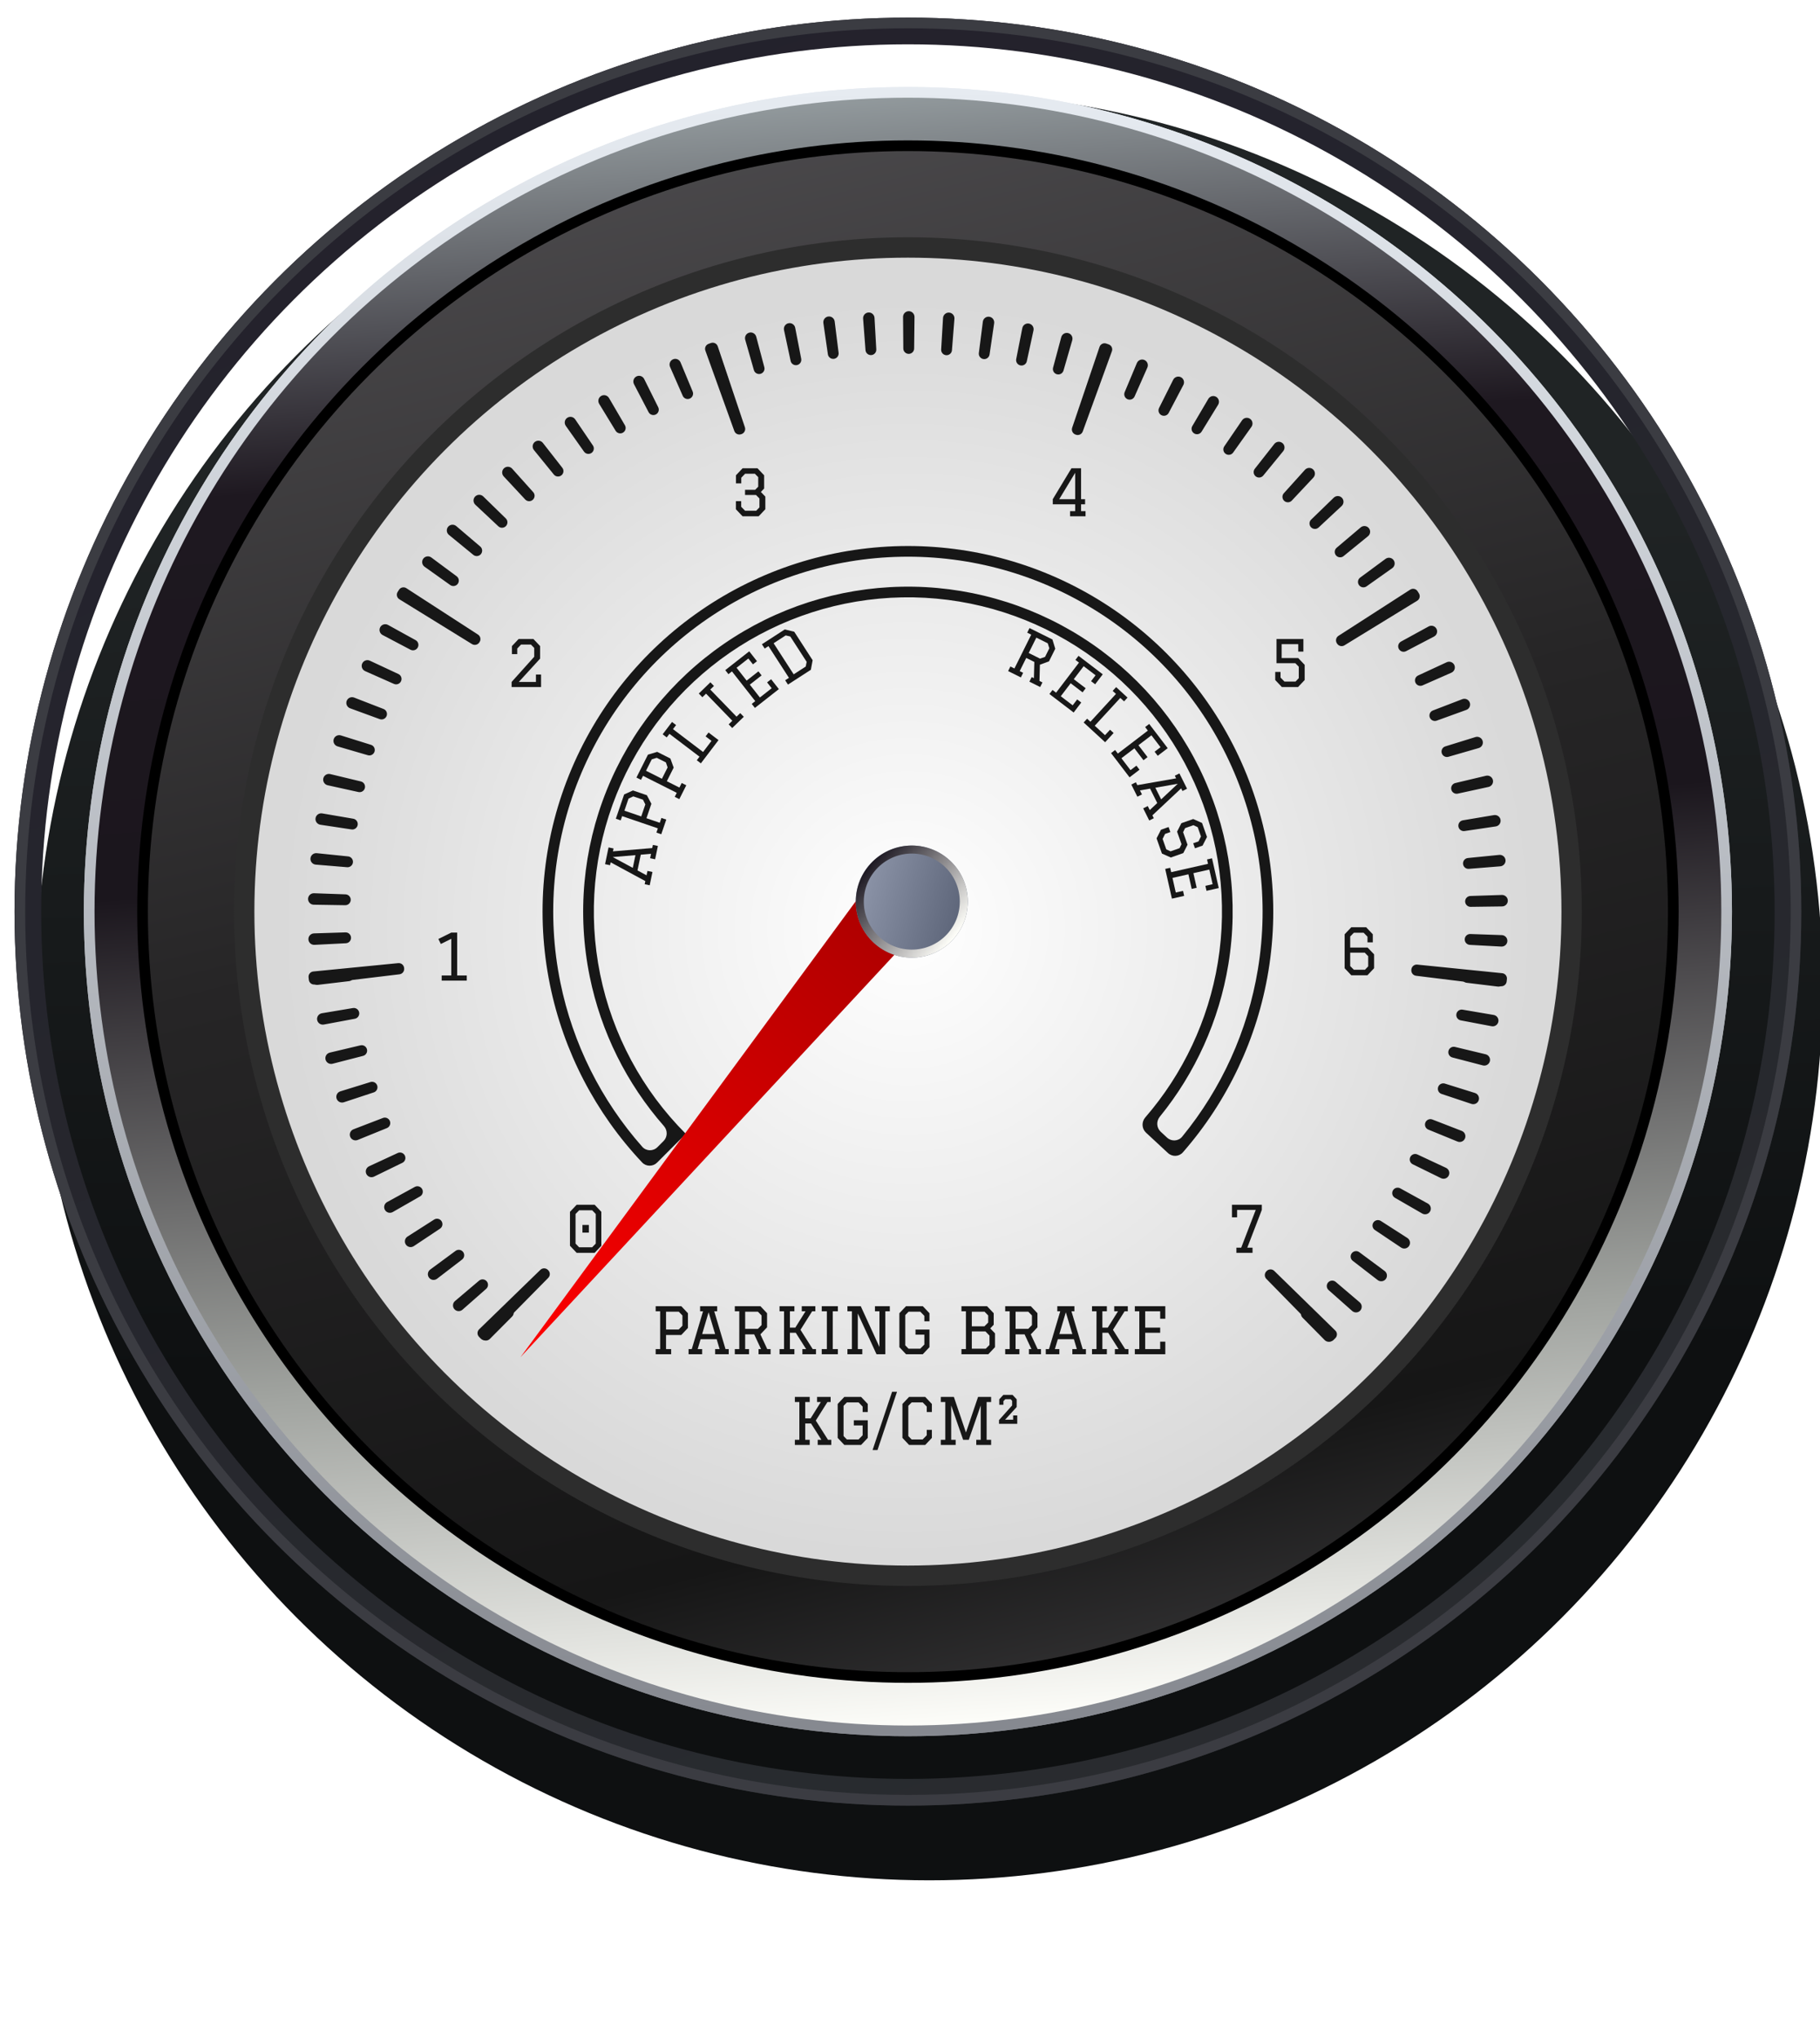 <svg width="209" height="234" viewBox="0 0 209 234" fill="none" xmlns="http://www.w3.org/2000/svg">
<g filter="url(#filter0_i_329_21815)">
<circle cx="104.261" cy="104.617" r="102.593" fill="url(#paint0_linear_329_21815)"/>
</g>
<circle cx="104.261" cy="104.617" r="101.062" stroke="url(#paint1_linear_329_21815)" stroke-width="3.062"/>
<g filter="url(#filter1_f_329_21815)">
<circle cx="104.261" cy="104.617" r="101.981" stroke="#3B3C42" stroke-width="1.225"/>
</g>
<circle cx="104.261" cy="104.617" r="94.018" fill="url(#paint2_linear_329_21815)" stroke="url(#paint3_linear_329_21815)" stroke-width="1.225"/>
<circle cx="104.261" cy="104.617" r="94.018" fill="url(#paint4_linear_329_21815)" stroke="url(#paint5_linear_329_21815)" stroke-width="1.225"/>
<circle cx="104.261" cy="104.617" r="87.893" fill="url(#paint6_linear_329_21815)" stroke="url(#paint7_linear_329_21815)" stroke-width="1.225"/>
<circle cx="104.261" cy="104.617" r="76.474" fill="url(#paint8_radial_329_21815)"/>
<g filter="url(#filter2_f_329_21815)">
<circle cx="104.261" cy="104.617" r="76.218" stroke="#2D2D2D" stroke-width="2.339"/>
</g>
<path d="M75.294 149.898H78.234L78.999 150.706V152.397L78.234 153.205H76.485V154.822H77.073V155.41H75.294V154.822H75.809V150.486H75.294V149.898ZM76.485 150.53V152.573H77.94L78.367 152.14V150.964L77.948 150.53H76.485ZM80.396 149.898H82.358V150.486H82.02L83.314 154.822H83.681V155.41H82.123V154.822H82.638L82.299 153.69H80.455L80.117 154.822H80.631V155.41H79.073V154.822H79.44L80.734 150.486H80.396V149.898ZM81.373 150.596L80.631 153.102H82.123L81.373 150.596ZM84.381 149.898H87.321L88.086 150.706V152.323L87.321 153.132L88.108 154.822H88.49V155.41H87.108V154.822H87.395L86.608 153.132H85.572V154.822H86.013V155.41H84.381V154.822H84.896V150.486H84.381V149.898ZM85.572 150.53V152.5H87.027L87.454 152.066V150.964L87.035 150.53H85.572ZM93.703 155.41H92.144V154.822H92.571L91.38 152.948H90.711V154.822H91.226V155.41H89.52V154.822H90.035V150.486H89.52V149.898H91.226V150.486H90.711V152.36H91.329L92.504 150.486H92.071V149.898H93.629V150.486H93.262L91.924 152.61L93.328 154.822H93.703V155.41ZM94.364 154.822H94.952V150.486H94.364V149.898H96.216V150.486H95.628V154.822H96.216V155.41H94.364V154.822ZM98.506 154.822H99.021V155.41H97.315V154.822H97.83V150.486H97.315V149.898H98.844L100.99 154.58V150.486H100.476V149.898H102.181V150.486H101.667V155.41H100.652L98.506 150.736V154.822ZM106.147 153.169H105.132V152.581H106.735V154.602L105.97 155.41H104.044L103.28 154.602V150.706L104.044 149.898H105.97L106.735 150.706V151.632H106.147V151.008L105.684 150.53H104.338L103.956 150.919V154.389L104.331 154.778H105.676L106.147 154.3V153.169ZM110.408 149.898H113.347L114.112 150.706V152.029L113.715 152.448L114.259 153.014V154.602L113.494 155.41H110.408V154.822H110.922V150.486H110.408V149.898ZM111.598 152.794V154.778H113.2L113.627 154.345V153.271L113.164 152.794H111.598ZM111.598 150.53V152.206H113.053L113.48 151.772V150.964L113.061 150.53H111.598ZM115.432 149.898H118.372L119.136 150.706V152.323L118.372 153.132L119.158 154.822H119.541V155.41H118.159V154.822H118.445L117.659 153.132H116.623V154.822H117.064V155.41H115.432V154.822H115.946V150.486H115.432V149.898ZM116.623 150.53V152.5H118.078L118.504 152.066V150.964L118.085 150.53H116.623ZM121.416 149.898H123.379V150.486H123.041L124.334 154.822H124.702V155.41H123.144V154.822H123.658L123.32 153.69H121.475L121.137 154.822H121.652V155.41H120.093V154.822H120.461L121.754 150.486H121.416V149.898ZM122.394 150.596L121.652 153.102H123.144L122.394 150.596ZM129.584 155.41H128.026V154.822H128.452L127.261 152.948H126.592V154.822H127.107V155.41H125.402V154.822H125.916V150.486H125.402V149.898H127.107V150.486H126.592V152.36H127.21L128.386 150.486H127.952V149.898H129.51V150.486H129.143L127.805 152.61L129.209 154.822H129.584V155.41ZM130.318 149.898H133.817V151.338H133.229V150.486H131.509V152.36H133.229V152.948H131.509V154.822H133.229V153.97H133.817V155.41H130.318V154.822H130.833V150.486H130.318V149.898Z" fill="#171717"/>
<path d="M95.46 165.823H93.902V165.235H94.328L93.138 163.36H92.469V165.235H92.983V165.823H91.278V165.235H91.793V160.898H91.278V160.31H92.983V160.898H92.469V162.772H93.086L94.262 160.898H93.828V160.31H95.387V160.898H95.019L93.681 163.022L95.085 165.235H95.46V165.823ZM99.061 163.581H98.047V162.993H99.649V165.014L98.885 165.823H96.959L96.195 165.014V161.119L96.959 160.31H98.885L99.649 161.119V162.045H99.061V161.42L98.598 160.942H97.253L96.871 161.332V164.801L97.246 165.191H98.591L99.061 164.713V163.581ZM100.201 166.411L102.443 159.722H103.009L100.767 166.411H100.201ZM106.424 164.088H107.012V165.014L106.247 165.823H104.395L103.631 165.014V161.119L104.395 160.31H106.247L107.012 161.119V162.045H106.424V161.42L105.961 160.942H104.689L104.307 161.332V164.801L104.682 165.191H105.953L106.424 164.713V164.088ZM108.038 160.31H109.537L110.926 164.397L112.316 160.31H113.815V160.898H113.3V165.235H113.815V165.823H112.11V165.235H112.624V161.288L111.25 165.235H110.603L109.229 161.288V165.235H109.743V165.823H108.038V165.235H108.552V160.898H108.038V160.31ZM114.721 163.397V162.971L116.228 161.288V160.751L116.051 160.575H115.441L115.228 160.795V161.214H114.751V160.582L115.221 160.075H116.272L116.75 160.582V161.471L115.419 162.927H116.345V162.434H116.816V163.397H114.721Z" fill="#171717"/>
<path d="M69.482 99.172L69.883 97.251L70.459 97.371L70.39 97.702L74.899 97.323L74.975 96.963L75.55 97.084L75.231 98.609L74.656 98.489L74.761 97.985L73.584 98.085L73.207 99.89L74.245 100.453L74.351 99.949L74.926 100.069L74.608 101.595L74.032 101.474L74.107 101.115L70.127 98.962L70.058 99.292L69.482 99.172ZM70.366 98.358L72.667 99.597L72.972 98.137L70.366 98.358Z" fill="#171717"/>
<path d="M70.72 93.955L71.672 91.173L72.684 90.712L74.284 91.259L74.801 92.244L74.235 93.899L75.765 94.422L75.955 93.866L76.512 94.056L75.936 95.739L75.38 95.549L75.546 95.062L71.443 93.659L71.277 94.145L70.72 93.955ZM71.704 93.033L73.637 93.694L74.108 92.317L73.836 91.773L72.723 91.393L72.177 91.649L71.704 93.033Z" fill="#171717"/>
<path d="M73.085 89.231L74.407 86.605L75.473 86.286L76.983 87.046L77.362 88.092L76.575 89.655L78.019 90.382L78.284 89.857L78.809 90.121L78.009 91.71L77.484 91.445L77.715 90.986L73.842 89.036L73.61 89.495L73.085 89.231ZM74.185 88.452L76.01 89.371L76.665 88.071L76.469 87.495L75.419 86.966L74.843 87.145L74.185 88.452Z" fill="#171717"/>
<path d="M76.095 84.269L77.171 82.853L77.639 83.208L77.283 83.676L80.737 86.299L81.706 85.023L81.027 84.507L81.365 84.063L82.512 84.934L80.485 87.603L80.017 87.247L80.328 86.838L76.874 84.215L76.563 84.625L76.095 84.269Z" fill="#171717"/>
<path d="M83.675 83.126L84.097 82.716L81.079 79.603L80.656 80.012L80.247 79.59L81.577 78.301L81.986 78.723L81.564 79.132L84.582 82.246L85.004 81.836L85.414 82.259L84.084 83.548L83.675 83.126Z" fill="#171717"/>
<path d="M83.286 76.905L86.038 74.746L86.927 75.879L86.465 76.242L85.938 75.571L84.585 76.633L85.742 78.107L87.095 77.046L87.458 77.508L86.105 78.57L87.262 80.044L88.615 78.983L88.089 78.312L88.552 77.949L89.441 79.082L86.689 81.242L86.326 80.78L86.73 80.462L84.053 77.05L83.649 77.368L83.286 76.905Z" fill="#171717"/>
<path d="M87.494 73.933L90.123 72.234L91.204 72.498L93.319 75.769L93.115 76.863L90.486 78.563L90.166 78.069L90.599 77.79L88.245 74.148L87.813 74.427L87.494 73.933ZM91.143 77.386L92.525 76.492L92.635 75.957L90.752 73.044L90.226 72.92L88.837 73.818L91.143 77.386Z" fill="#171717"/>
<path d="M118.224 72.077L120.856 73.386L121.181 74.45L120.461 75.898L119.416 76.282L119.368 78.146L119.71 78.316L119.448 78.842L118.211 78.227L118.473 77.701L118.729 77.828L118.778 75.965L117.85 75.503L117.097 77.017L117.492 77.213L117.23 77.74L115.769 77.013L116.031 76.487L116.492 76.716L118.422 72.833L117.962 72.604L118.224 72.077ZM119.008 73.173L118.131 74.937L119.434 75.585L120.009 75.386L120.5 74.399L120.318 73.825L119.008 73.173Z" fill="#171717"/>
<path d="M123.853 75.263L126.635 77.384L125.762 78.529L125.294 78.173L125.811 77.495L124.443 76.452L123.307 77.943L124.675 78.985L124.318 79.453L122.95 78.41L121.814 79.901L123.182 80.943L123.699 80.265L124.166 80.622L123.293 81.767L120.511 79.646L120.867 79.179L121.276 79.491L123.905 76.042L123.496 75.73L123.853 75.263Z" fill="#171717"/>
<path d="M128.171 78.854L129.48 80.057L129.083 80.49L128.65 80.092L125.715 83.285L126.895 84.369L127.472 83.742L127.883 84.12L126.908 85.18L124.441 82.912L124.838 82.479L125.217 82.828L128.152 79.635L127.773 79.287L128.171 78.854Z" fill="#171717"/>
<path d="M131.968 83.081L134.093 85.861L132.948 86.735L132.591 86.268L133.268 85.75L132.224 84.384L130.735 85.522L131.779 86.888L131.312 87.245L130.268 85.879L128.778 87.016L129.823 88.383L130.5 87.865L130.857 88.333L129.712 89.207L127.588 86.427L128.055 86.07L128.368 86.479L131.814 83.846L131.501 83.438L131.968 83.081Z" fill="#171717"/>
<path d="M135.437 88.758L136.314 90.514L135.788 90.776L135.637 90.474L132.336 93.569L132.5 93.898L131.974 94.16L131.278 92.766L131.804 92.504L132.033 92.964L132.895 92.156L132.071 90.505L130.907 90.708L131.137 91.169L130.611 91.431L129.915 90.037L130.441 89.775L130.605 90.103L135.062 89.323L134.911 89.021L135.437 88.758ZM135.25 89.945L132.676 90.4L133.342 91.735L135.25 89.945Z" fill="#171717"/>
<path d="M137.224 97.35L137.021 96.774L137.631 96.559L137.914 95.992L137.54 94.931L137.045 94.7L136.089 95.038L135.862 95.5L136.371 96.942L135.883 97.901L134.449 98.407L133.432 97.956L132.815 96.209L133.323 95.219L134.196 94.911L134.399 95.486L133.79 95.701L133.509 96.276L133.932 97.475L134.424 97.699L135.457 97.334L135.679 96.882L135.17 95.44L135.662 94.471L137.021 93.992L138.038 94.444L138.605 96.052L138.097 97.041L137.224 97.35Z" fill="#171717"/>
<path d="M139.183 98.501L139.954 101.914L138.549 102.231L138.419 101.658L139.251 101.47L138.872 99.792L137.044 100.205L137.423 101.883L136.849 102.013L136.47 100.335L134.642 100.748L135.021 102.426L135.853 102.238L135.982 102.811L134.577 103.129L133.806 99.717L134.379 99.587L134.493 100.089L138.723 99.133L138.609 98.631L139.183 98.501Z" fill="#171717"/>
<path d="M66.217 143.773L65.453 142.964V139.069L66.217 138.26H68.29L69.054 139.069V142.964L68.29 143.773H66.217ZM66.504 143.141H67.996L68.415 142.714V139.319L68.003 138.892H66.511L66.092 139.319V142.714L66.504 143.141ZM66.886 140.576H67.621V141.458H66.886V140.576Z" fill="#171717"/>
<path d="M52.499 107.023V111.948H53.602V112.536H50.721V111.948H51.823V107.736L50.625 108.331L50.339 107.758L51.823 107.023H52.499Z" fill="#171717"/>
<path d="M62.133 78.848H58.752V78.26L61.346 75.372V74.357L60.964 73.968H59.84L59.398 74.424V75.07H58.788V74.144L59.553 73.336H61.258L62.022 74.144V75.585L59.575 78.26H61.545V77.408H62.133V78.848Z" fill="#171717"/>
<path d="M85.557 56.801V56.213H86.719L87.071 55.853V54.758L86.689 54.368H85.565L85.124 54.824V55.471H84.513V54.544L85.278 53.736H86.983L87.748 54.544V56.066L87.373 56.455L87.887 56.992V58.44L87.123 59.248H85.271L84.506 58.44V57.514H85.116V58.161L85.565 58.616H86.836L87.211 58.227V57.205L86.814 56.801H85.557Z" fill="#171717"/>
<path d="M122.88 58.66H123.468V57.874H120.896V57.286L123.042 53.736H124.144V57.286H124.607V57.874H124.144V58.66H124.659V59.248H122.88V58.66ZM123.468 57.286V54.258L121.638 57.286H123.468Z" fill="#171717"/>
<path d="M149.087 74.776V73.924H147.176V75.519H149.08L149.822 76.298V78.04L149.058 78.848H147.206L146.441 78.04V77.114H147.052V77.76L147.5 78.216H148.771L149.146 77.827V76.511L148.749 76.107H146.588V73.336H149.675V74.776H149.087Z" fill="#171717"/>
<path d="M154.412 111.115V107.219L155.176 106.411H156.881L157.646 107.219V108.145H157.036V107.498L156.595 107.043H155.47L155.051 107.469V108.741H157.05L157.793 109.52V111.115L157.028 111.923H155.176L154.412 111.115ZM155.051 109.329V110.865L155.47 111.291H156.742L157.117 110.901V109.733L156.72 109.329H155.051Z" fill="#171717"/>
<path d="M141.983 143.185H142.534L144.202 138.848H142.063V139.701H141.475V138.26H144.901V138.848L143.232 143.185H143.835V143.773H141.983V143.185Z" fill="#171717"/>
<path fill-rule="evenodd" clip-rule="evenodd" d="M104.353 40.611C104.013 40.611 103.735 40.337 103.733 39.998L103.703 36.376C103.7 36.01 103.994 35.711 104.36 35.711C104.726 35.712 105.02 36.012 105.016 36.378L104.975 39.999C104.972 40.339 104.693 40.611 104.353 40.611ZM100.629 40.098C100.648 40.438 100.389 40.728 100.05 40.75C99.711 40.773 99.416 40.519 99.39 40.18L99.116 36.568C99.088 36.204 99.361 35.885 99.726 35.861C100.091 35.837 100.404 36.116 100.425 36.482L100.629 40.098ZM109.317 40.195C109.291 40.533 108.995 40.786 108.656 40.763C108.317 40.739 108.058 40.448 108.078 40.109L108.293 36.493C108.315 36.128 108.629 35.849 108.994 35.874C109.359 35.9 109.631 36.219 109.602 36.584L109.317 40.195ZM96.301 40.49C96.343 40.827 96.103 41.134 95.767 41.18C95.43 41.225 95.118 40.992 95.07 40.656L94.552 37.071C94.5 36.708 94.751 36.372 95.113 36.323C95.476 36.275 95.807 36.533 95.852 36.896L96.301 40.49ZM113.636 40.683C113.587 41.019 113.274 41.251 112.938 41.205C112.601 41.158 112.363 40.85 112.406 40.514L112.865 36.92C112.911 36.557 113.243 36.3 113.605 36.35C113.968 36.4 114.218 36.737 114.164 37.099L113.636 40.683ZM92.008 41.173C92.073 41.507 91.855 41.83 91.522 41.897C91.189 41.965 90.862 41.754 90.791 41.422L90.033 37.88C89.956 37.522 90.184 37.17 90.542 37.096C90.901 37.023 91.248 37.258 91.318 37.617L92.008 41.173ZM117.913 41.461C117.841 41.793 117.513 42.004 117.18 41.935C116.848 41.866 116.631 41.543 116.696 41.209L117.397 37.655C117.467 37.296 117.816 37.062 118.174 37.136C118.532 37.211 118.759 37.564 118.681 37.921L117.913 41.461ZM87.772 42.145C87.859 42.474 87.663 42.81 87.335 42.9C87.008 42.99 86.667 42.802 86.574 42.475L85.578 38.992C85.478 38.64 85.681 38.273 86.034 38.176C86.386 38.079 86.749 38.29 86.843 38.644L87.772 42.145ZM122.127 42.526C122.032 42.853 121.692 43.041 121.364 42.95C121.037 42.858 120.842 42.521 120.93 42.193L121.869 38.694C121.964 38.341 122.327 38.131 122.679 38.229C123.032 38.328 123.234 38.695 123.133 39.047L122.127 42.526ZM83.61 43.4C83.719 43.722 83.546 44.071 83.226 44.183C82.905 44.295 82.553 44.13 82.438 43.81L81.209 40.403C81.085 40.058 81.263 39.678 81.609 39.558C81.954 39.437 82.33 39.623 82.448 39.969L83.61 43.4ZM126.259 43.874C126.143 44.193 125.79 44.357 125.47 44.244C125.15 44.131 124.978 43.782 125.088 43.46L126.261 40.033C126.379 39.687 126.756 39.502 127.101 39.624C127.446 39.745 127.623 40.126 127.498 40.47L126.259 43.874ZM79.543 44.933C79.673 45.247 79.525 45.607 79.212 45.74C78.9 45.874 78.537 45.733 78.4 45.422L76.945 42.104C76.798 41.769 76.95 41.378 77.287 41.234C77.623 41.091 78.011 41.251 78.151 41.589L79.543 44.933ZM130.292 45.497C130.155 45.807 129.791 45.947 129.479 45.813C129.167 45.679 129.02 45.319 129.151 45.005L130.552 41.665C130.693 41.327 131.082 41.168 131.418 41.313C131.754 41.458 131.905 41.849 131.757 42.184L130.292 45.497ZM75.588 46.737C75.739 47.041 75.615 47.41 75.312 47.565C75.01 47.719 74.638 47.602 74.481 47.301L72.805 44.089C72.636 43.765 72.762 43.365 73.088 43.199C73.414 43.032 73.811 43.166 73.974 43.494L75.588 46.737ZM134.206 47.388C134.048 47.688 133.676 47.804 133.374 47.649C133.072 47.493 132.949 47.124 133.101 46.82L134.724 43.582C134.888 43.255 135.286 43.122 135.611 43.289C135.936 43.456 136.061 43.857 135.891 44.181L134.206 47.388ZM71.763 48.803C71.935 49.096 71.836 49.473 71.544 49.647C71.252 49.822 70.874 49.73 70.697 49.44L68.809 46.349C68.618 46.037 68.717 45.629 69.031 45.441C69.345 45.253 69.75 45.36 69.935 45.676L71.763 48.803ZM137.984 49.538C137.806 49.827 137.427 49.917 137.136 49.742C136.845 49.567 136.747 49.19 136.919 48.898L138.757 45.776C138.942 45.46 139.348 45.355 139.662 45.543C139.975 45.732 140.072 46.14 139.881 46.452L137.984 49.538ZM68.086 51.122C68.277 51.403 68.204 51.785 67.925 51.979C67.645 52.172 67.261 52.107 67.065 51.83L64.974 48.872C64.762 48.573 64.833 48.16 65.134 47.951C65.435 47.743 65.847 47.822 66.052 48.125L68.086 51.122ZM141.608 51.938C141.411 52.214 141.027 52.279 140.749 52.084C140.47 51.89 140.398 51.508 140.589 51.227L142.632 48.236C142.839 47.934 143.251 47.856 143.551 48.065C143.851 48.274 143.921 48.688 143.709 48.986L141.608 51.938ZM64.574 53.683C64.783 53.951 64.736 54.337 64.47 54.549C64.203 54.762 63.815 54.722 63.6 54.458L61.316 51.65C61.085 51.366 61.128 50.947 61.415 50.718C61.701 50.49 62.117 50.541 62.343 50.83L64.574 53.683ZM144.196 54.665C143.931 54.452 143.885 54.065 144.095 53.798L146.334 50.951C146.56 50.664 146.977 50.614 147.262 50.843C147.549 51.072 147.59 51.491 147.358 51.775L145.067 54.575C144.851 54.839 144.462 54.878 144.196 54.665ZM61.232 56.48C61.459 56.734 61.438 57.124 61.186 57.354C60.935 57.583 60.545 57.57 60.313 57.321L57.845 54.673C57.595 54.405 57.61 53.984 57.88 53.737C58.151 53.489 58.571 53.513 58.816 53.786L61.232 56.48ZM148.345 57.448C148.112 57.697 147.722 57.709 147.471 57.478C147.221 57.248 147.2 56.858 147.428 56.605L149.852 53.917C150.098 53.645 150.518 53.623 150.788 53.871C151.058 54.12 151.071 54.54 150.82 54.808L148.345 57.448ZM58.086 59.498C58.33 59.735 58.335 60.126 58.1 60.372C57.864 60.618 57.474 60.631 57.226 60.398L54.586 57.923C54.318 57.672 54.304 57.251 54.558 56.986C54.811 56.721 55.232 56.716 55.495 56.972L58.086 59.498ZM151.424 60.535C151.174 60.767 150.784 60.753 150.55 60.506C150.315 60.259 150.321 59.869 150.565 59.632L153.164 57.113C153.428 56.858 153.849 56.865 154.101 57.13C154.354 57.396 154.339 57.817 154.071 58.067L151.424 60.535ZM55.151 62.72C55.41 62.941 55.441 63.33 55.223 63.592C55.005 63.853 54.616 63.892 54.352 63.676L51.552 61.384C51.268 61.152 51.226 60.733 51.461 60.452C51.696 60.17 52.116 60.137 52.395 60.374L55.151 62.72ZM154.287 63.821C154.023 64.036 153.635 63.996 153.417 63.734C153.2 63.472 153.232 63.083 153.492 62.863L156.254 60.525C156.534 60.288 156.953 60.322 157.188 60.605C157.422 60.887 157.379 61.305 157.094 61.537L154.287 63.821ZM52.438 66.133C52.712 66.336 52.769 66.722 52.569 66.998C52.368 67.273 51.983 67.338 51.706 67.141L48.758 65.041C48.459 64.829 48.389 64.414 48.605 64.117C48.82 63.821 49.236 63.759 49.531 63.977L52.438 66.133ZM156.924 67.293C156.646 67.49 156.261 67.424 156.062 67.147C155.862 66.871 155.92 66.485 156.195 66.283L159.108 64.136C159.403 63.918 159.819 63.981 160.034 64.278C160.248 64.576 160.177 64.99 159.878 65.202L156.924 67.293ZM49.961 69.72C50.247 69.904 50.33 70.285 50.149 70.574C49.968 70.862 49.588 70.953 49.297 70.775L46.215 68.878C45.903 68.685 45.806 68.276 46.001 67.966C46.196 67.655 46.607 67.566 46.916 67.764L49.961 69.72ZM159.322 70.934C159.031 71.112 158.652 71.02 158.471 70.731C158.291 70.442 158.375 70.061 158.662 69.877L161.713 67.93C162.022 67.733 162.432 67.824 162.627 68.135C162.821 68.446 162.722 68.855 162.409 69.046L159.322 70.934ZM47.729 73.465C48.028 73.63 48.136 74.005 47.974 74.305C47.813 74.605 47.44 74.721 47.138 74.562L43.936 72.876C43.611 72.705 43.487 72.303 43.661 71.98C43.835 71.657 44.239 71.541 44.56 71.718L47.729 73.465ZM161.47 74.727C161.168 74.885 160.796 74.768 160.635 74.468C160.474 74.167 160.584 73.793 160.882 73.629L164.057 71.891C164.378 71.715 164.782 71.833 164.955 72.156C165.128 72.479 165.002 72.881 164.677 73.05L161.47 74.727ZM45.754 77.352C46.062 77.496 46.196 77.863 46.054 78.173C45.913 78.483 45.549 78.624 45.237 78.485L41.929 77.017C41.594 76.869 41.443 76.476 41.595 76.143C41.747 75.809 42.142 75.665 42.474 75.821L45.754 77.352ZM163.36 78.656C163.048 78.794 162.684 78.652 162.544 78.341C162.403 78.031 162.538 77.664 162.847 77.521L166.131 76C166.463 75.846 166.858 75.99 167.009 76.324C167.16 76.658 167.008 77.05 166.672 77.198L163.36 78.656ZM44.043 81.362C44.361 81.485 44.518 81.842 44.398 82.161C44.278 82.48 43.924 82.644 43.604 82.527L40.205 81.284C39.861 81.158 39.683 80.777 39.812 80.434C39.942 80.091 40.327 79.921 40.668 80.054L44.043 81.362ZM164.982 82.703C164.662 82.819 164.308 82.653 164.189 82.334C164.07 82.015 164.228 81.658 164.546 81.536L167.924 80.238C168.267 80.106 168.651 80.277 168.779 80.62C168.907 80.964 168.729 81.345 168.384 81.47L164.982 82.703ZM42.604 85.477C42.929 85.579 43.111 85.924 43.012 86.251C42.913 86.577 42.571 86.765 42.244 86.67L38.77 85.657C38.418 85.554 38.215 85.185 38.321 84.834C38.427 84.483 38.8 84.288 39.15 84.398L42.604 85.477ZM166.33 86.849C166.002 86.944 165.66 86.755 165.563 86.428C165.465 86.102 165.647 85.756 165.973 85.656L169.43 84.586C169.781 84.478 170.153 84.674 170.258 85.025C170.363 85.377 170.159 85.745 169.807 85.847L166.33 86.849ZM41.444 89.68C41.775 89.759 41.979 90.093 41.903 90.425C41.826 90.757 41.496 90.968 41.163 90.895L37.631 90.117C37.272 90.038 37.045 89.683 37.128 89.325C37.21 88.968 37.569 88.748 37.926 88.834L41.444 89.68ZM166.66 90.606C166.585 90.273 166.79 89.94 167.121 89.862L170.642 89.026C170.999 88.941 171.357 89.162 171.439 89.52C171.52 89.878 171.292 90.232 170.933 90.31L167.399 91.078C167.065 91.15 166.736 90.939 166.66 90.606ZM40.566 93.956C40.902 94.013 41.128 94.332 41.074 94.669C41.02 95.006 40.705 95.238 40.368 95.187L36.791 94.647C36.428 94.592 36.178 94.254 36.236 93.891C36.294 93.529 36.638 93.285 37 93.347L40.566 93.956ZM168.182 95.372C167.844 95.422 167.53 95.189 167.477 94.852C167.424 94.515 167.651 94.196 167.987 94.14L171.555 93.542C171.917 93.481 172.26 93.726 172.317 94.088C172.374 94.451 172.123 94.789 171.76 94.843L168.182 95.372ZM39.976 98.281C40.316 98.315 40.562 98.619 40.531 98.959C40.499 99.298 40.201 99.551 39.861 99.523L36.256 99.223C35.89 99.193 35.618 98.872 35.652 98.506C35.686 98.141 36.012 97.875 36.377 97.912L39.976 98.281ZM168.676 99.709C168.336 99.737 168.038 99.483 168.008 99.143C167.977 98.803 168.225 98.501 168.564 98.467L172.164 98.109C172.529 98.073 172.855 98.339 172.888 98.705C172.921 99.07 172.648 99.391 172.282 99.42L168.676 99.709ZM39.677 102.636C40.018 102.648 40.285 102.934 40.276 103.275C40.267 103.616 39.986 103.888 39.645 103.883L36.028 103.825C35.661 103.819 35.368 103.517 35.377 103.15C35.387 102.783 35.695 102.496 36.062 102.509L39.677 102.636ZM168.879 104.07C168.538 104.074 168.258 103.801 168.25 103.46C168.242 103.119 168.51 102.834 168.851 102.823L172.466 102.706C172.833 102.694 173.141 102.982 173.149 103.349C173.157 103.716 172.863 104.018 172.496 104.023L168.879 104.07ZM39.67 107.001C40.011 106.99 40.296 107.258 40.31 107.599C40.325 107.94 40.063 108.23 39.722 108.247L36.109 108.432C35.742 108.45 35.43 108.169 35.415 107.802C35.399 107.435 35.688 107.128 36.055 107.116L39.67 107.001ZM168.79 108.434C168.449 108.416 168.188 108.125 168.203 107.784C168.218 107.443 168.504 107.176 168.845 107.188L172.46 107.314C172.827 107.326 173.115 107.634 173.098 108.001C173.082 108.368 172.769 108.649 172.402 108.629L168.79 108.434ZM39.955 111.357C40.295 111.323 40.597 111.571 40.634 111.911C40.671 112.25 40.429 112.557 40.09 112.597L36.498 113.023C36.133 113.066 35.802 112.805 35.763 112.44C35.723 112.076 35.99 111.75 36.355 111.714L39.955 111.357ZM168.409 112.783C168.07 112.742 167.83 112.434 167.867 112.095C167.905 111.756 168.208 111.509 168.548 111.543L172.146 111.91C172.512 111.948 172.778 112.274 172.737 112.639C172.696 113.004 172.365 113.263 172 113.219L168.409 112.783ZM40.531 115.684C40.867 115.628 41.185 115.855 41.245 116.191C41.305 116.527 41.084 116.85 40.748 116.913L37.193 117.577C36.832 117.645 36.484 117.407 36.42 117.046C36.356 116.684 36.601 116.342 36.963 116.281L40.531 115.684ZM167.739 117.096C167.403 117.033 167.184 116.709 167.244 116.374C167.304 116.038 167.623 115.811 167.96 115.869L171.526 116.476C171.888 116.537 172.131 116.881 172.066 117.242C172.001 117.603 171.653 117.84 171.292 117.771L167.739 117.096ZM41.395 119.963C41.727 119.885 42.059 120.09 42.141 120.421C42.223 120.752 42.024 121.089 41.694 121.174L38.191 122.076C37.835 122.167 37.472 121.953 37.384 121.597C37.296 121.24 37.517 120.882 37.875 120.797L41.395 119.963ZM166.781 121.355C166.451 121.269 166.253 120.932 166.336 120.601C166.419 120.27 166.752 120.066 167.083 120.145L170.601 120.989C170.958 121.075 171.178 121.434 171.089 121.79C171 122.146 170.637 122.359 170.282 122.267L166.781 121.355ZM42.543 124.175C42.869 124.074 43.215 124.256 43.318 124.581C43.422 124.906 43.247 125.256 42.923 125.363L39.487 126.497C39.139 126.612 38.763 126.423 38.651 126.073C38.539 125.723 38.736 125.351 39.087 125.243L42.543 124.175ZM165.54 125.54C165.216 125.433 165.042 125.083 165.147 124.758C165.251 124.433 165.597 124.252 165.923 124.353L169.376 125.431C169.727 125.541 169.923 125.913 169.81 126.263C169.697 126.612 169.32 126.8 168.972 126.684L165.54 125.54ZM43.971 128.3C44.289 128.177 44.646 128.336 44.772 128.653C44.897 128.971 44.745 129.331 44.429 129.46L41.078 130.821C40.737 130.959 40.349 130.796 40.215 130.454C40.08 130.113 40.251 129.728 40.594 129.597L43.971 128.3ZM164.022 129.633C163.706 129.504 163.555 129.143 163.682 128.826C163.808 128.509 164.165 128.351 164.484 128.474L167.857 129.781C168.199 129.913 168.37 130.298 168.234 130.639C168.098 130.981 167.709 131.143 167.369 131.004L164.022 129.633ZM45.671 132.32C45.981 132.176 46.348 132.311 46.495 132.619C46.641 132.927 46.514 133.296 46.207 133.445L42.953 135.029C42.623 135.19 42.226 135.053 42.068 134.721C41.911 134.39 42.056 133.994 42.389 133.84L45.671 132.32ZM161.947 132.787C162.095 132.479 162.462 132.345 162.771 132.489L166.049 134.019C166.382 134.174 166.526 134.57 166.367 134.901C166.209 135.232 165.811 135.368 165.482 135.207L162.232 133.613C161.926 133.463 161.8 133.094 161.947 132.787ZM47.636 136.209C47.934 136.046 48.309 136.156 48.475 136.453C48.641 136.75 48.539 137.126 48.244 137.295L45.102 139.094C44.784 139.276 44.378 139.166 44.199 138.846C44.02 138.527 44.139 138.123 44.46 137.947L47.636 136.209ZM160.185 137.458C159.89 137.288 159.789 136.911 159.956 136.614C160.123 136.318 160.498 136.209 160.796 136.373L163.967 138.12C164.288 138.297 164.405 138.701 164.225 139.02C164.045 139.339 163.639 139.448 163.322 139.265L160.185 137.458ZM49.853 139.958C50.14 139.775 50.521 139.859 50.707 140.145C50.893 140.43 50.816 140.812 50.533 141.001L47.519 143.006C47.214 143.209 46.801 143.126 46.602 142.819C46.401 142.512 46.492 142.102 46.801 141.905L49.853 139.958ZM157.885 141.156C157.602 140.967 157.527 140.584 157.713 140.299C157.9 140.015 158.281 139.931 158.567 140.115L161.614 142.071C161.922 142.269 162.012 142.679 161.811 142.986C161.61 143.292 161.198 143.374 160.894 143.17L157.885 141.156ZM52.318 143.549C52.592 143.347 52.977 143.406 53.182 143.678C53.386 143.95 53.335 144.337 53.065 144.544L50.192 146.747C49.901 146.97 49.485 146.915 49.265 146.622C49.045 146.329 49.108 145.913 49.403 145.696L52.318 143.549ZM155.343 144.692C155.073 144.484 155.023 144.097 155.228 143.826C155.434 143.554 155.82 143.497 156.093 143.699L159.002 145.855C159.296 146.073 159.358 146.489 159.137 146.781C158.916 147.073 158.499 147.127 158.209 146.903L155.343 144.692ZM55.017 146.967C55.277 146.747 55.666 146.78 55.888 147.038C56.11 147.296 56.085 147.685 55.83 147.909L53.111 150.3C52.836 150.542 52.416 150.515 52.177 150.238C51.938 149.96 51.973 149.541 52.253 149.305L55.017 146.967ZM152.568 148.05C152.313 147.824 152.29 147.435 152.513 147.178C152.736 146.921 153.125 146.889 153.384 147.109L156.141 149.455C156.42 149.693 156.454 150.112 156.214 150.388C155.974 150.665 155.555 150.691 155.28 150.448L152.568 148.05ZM57.939 150.196C58.184 149.959 58.574 149.966 58.813 150.208C59.052 150.45 59.054 150.84 58.814 151.082L56.261 153.649C56.003 153.909 55.583 153.911 55.326 153.65C55.068 153.389 55.075 152.969 55.339 152.714L57.939 150.196ZM149.575 151.213C149.336 150.971 149.339 150.581 149.578 150.339C149.818 150.098 150.208 150.092 150.452 150.33L153.046 152.856C153.308 153.111 153.314 153.531 153.056 153.791C152.798 154.051 152.378 154.049 152.12 153.788L149.575 151.213Z" fill="#171717"/>
<path fill-rule="evenodd" clip-rule="evenodd" d="M85.541 49.036C85.649 49.357 85.476 49.704 85.157 49.815C85.141 49.82 85.125 49.826 85.109 49.831C84.789 49.943 84.438 49.778 84.324 49.46L81.003 40.24C80.888 39.922 81.053 39.57 81.372 39.459C81.464 39.426 81.556 39.394 81.648 39.362C81.968 39.252 82.316 39.425 82.423 39.746L85.541 49.036ZM124.338 49.517C124.222 49.835 123.871 49.999 123.552 49.887C123.536 49.881 123.52 49.876 123.504 49.87C123.184 49.758 123.013 49.411 123.121 49.09L126.266 39.809C126.375 39.488 126.723 39.316 127.042 39.428C127.134 39.46 127.226 39.492 127.318 39.525C127.637 39.638 127.801 39.989 127.685 40.307L124.338 49.517ZM54.892 72.826C55.175 73.01 55.256 73.389 55.076 73.675C55.066 73.689 55.057 73.704 55.048 73.718C54.868 74.004 54.491 74.094 54.203 73.916L45.861 68.772C45.574 68.594 45.484 68.217 45.664 67.931C45.716 67.848 45.768 67.766 45.82 67.683C46.002 67.398 46.381 67.317 46.665 67.501L54.892 72.826ZM154.388 74.06C154.1 74.237 153.723 74.146 153.543 73.86C153.534 73.846 153.525 73.831 153.516 73.817C153.336 73.53 153.418 73.151 153.702 72.969L161.944 67.667C162.229 67.484 162.608 67.566 162.789 67.852C162.841 67.934 162.892 68.017 162.944 68.1C163.123 68.386 163.033 68.764 162.744 68.941L154.388 74.06ZM45.733 110.529C46.07 110.496 46.369 110.742 46.406 111.078C46.408 111.095 46.41 111.112 46.411 111.129C46.448 111.465 46.209 111.77 45.873 111.811L36.144 112.982C35.808 113.023 35.502 112.783 35.465 112.447C35.454 112.35 35.444 112.253 35.433 112.156C35.397 111.82 35.644 111.52 35.98 111.487L45.733 110.529ZM162.608 111.979C162.273 111.937 162.034 111.632 162.072 111.296C162.074 111.279 162.076 111.262 162.078 111.245C162.115 110.909 162.416 110.663 162.752 110.698L172.502 111.684C172.839 111.718 173.084 112.018 173.047 112.355C173.037 112.452 173.026 112.548 173.015 112.645C172.976 112.981 172.67 113.22 172.335 113.179L162.608 111.979ZM62.054 145.728C62.297 145.493 62.684 145.499 62.922 145.739C62.934 145.751 62.946 145.763 62.958 145.775C63.197 146.015 63.199 146.403 62.962 146.644L56.08 153.621C55.843 153.862 55.455 153.865 55.216 153.625C55.147 153.556 55.078 153.487 55.01 153.417C54.772 153.177 54.778 152.789 55.021 152.553L62.054 145.728ZM145.419 146.763C145.183 146.521 145.187 146.134 145.426 145.894C145.438 145.882 145.45 145.87 145.462 145.858C145.7 145.619 146.088 145.614 146.33 145.85L153.343 152.695C153.585 152.931 153.59 153.319 153.352 153.559C153.283 153.628 153.214 153.697 153.145 153.766C152.906 154.005 152.518 154.001 152.281 153.76L145.419 146.763Z" fill="#171717"/>
<path fill-rule="evenodd" clip-rule="evenodd" d="M75.46 133.418C74.981 133.896 74.204 133.897 73.74 133.405C68.383 127.727 64.712 120.659 63.15 112.994C61.506 104.929 62.271 96.558 65.35 88.924C68.428 81.291 73.684 74.731 80.464 70.062C87.243 65.394 95.245 62.822 103.475 62.668C111.705 62.514 119.798 64.784 126.747 69.196C133.697 73.607 139.195 79.966 142.557 87.479C145.919 94.992 146.997 103.328 145.657 111.449C144.383 119.167 140.978 126.367 135.838 132.242C135.393 132.752 134.616 132.78 134.12 132.319L131.599 129.981C131.103 129.521 131.076 128.747 131.519 128.236C135.875 123.209 138.761 117.069 139.847 110.49C140.999 103.509 140.072 96.343 137.182 89.884C134.292 83.425 129.565 77.959 123.591 74.167C117.618 70.374 110.66 68.423 103.585 68.555C96.511 68.688 89.631 70.899 83.803 74.912C77.976 78.925 73.457 84.564 70.811 91.127C68.164 97.689 67.507 104.885 68.919 111.819C70.332 118.749 73.75 125.11 78.749 130.113C78.754 130.117 78.754 130.124 78.749 130.128L75.46 133.418ZM76.201 130.944C76.668 130.477 76.679 129.725 76.243 129.228C71.964 124.357 69.019 118.443 67.719 112.063C66.258 104.894 66.938 97.454 69.675 90.669C72.411 83.883 77.083 78.053 83.109 73.903C89.134 69.753 96.247 67.468 103.562 67.331C110.877 67.194 118.071 69.212 124.248 73.133C130.425 77.054 135.312 82.706 138.3 89.384C141.289 96.062 142.247 103.471 141.055 110.69C139.995 117.114 137.274 123.134 133.181 128.162C132.763 128.674 132.802 129.426 133.287 129.875L134.014 130.55C134.521 131.02 135.317 130.98 135.755 130.445C140.277 124.931 143.282 118.314 144.448 111.25C145.749 103.366 144.703 95.273 141.439 87.979C138.175 80.685 132.837 74.513 126.091 70.23C119.345 65.947 111.488 63.743 103.498 63.893C95.509 64.043 87.74 66.539 81.158 71.071C74.577 75.604 69.475 81.972 66.486 89.383C63.497 96.794 62.754 104.92 64.35 112.75C65.78 119.766 69.03 126.266 73.755 131.606C74.213 132.124 75.01 132.135 75.499 131.646L76.201 130.944Z" fill="#171717"/>
<g filter="url(#filter3_di_329_21815)">
<path d="M59.763 158.211L101.584 101.38C102.963 99.506 105.635 99.177 107.427 100.662C109.219 102.146 109.394 104.832 107.81 106.537L59.763 158.211Z" fill="url(#paint9_linear_329_21815)"/>
</g>
<circle cx="104.706" cy="103.468" r="6.431" transform="rotate(-50.367 104.706 103.468)" fill="url(#paint10_linear_329_21815)"/>
<g filter="url(#filter4_f_329_21815)">
<circle cx="104.706" cy="103.468" r="5.972" transform="rotate(-50.367 104.706 103.468)" stroke="url(#paint11_linear_329_21815)" stroke-width="0.919"/>
</g>
<g filter="url(#filter5_i_329_21815)">
<path d="M57.461 220.768C57.461 221.291 57.335 221.781 57.083 222.238C56.84 222.695 56.453 223.064 55.921 223.344C55.398 223.624 54.735 223.764 53.933 223.764H52.295V227.516H50.335V217.744H53.933C54.689 217.744 55.333 217.875 55.865 218.136C56.397 218.397 56.793 218.757 57.055 219.214C57.325 219.671 57.461 220.189 57.461 220.768ZM53.849 222.182C54.39 222.182 54.791 222.061 55.053 221.818C55.314 221.566 55.445 221.216 55.445 220.768C55.445 219.816 54.913 219.34 53.849 219.34H52.295V222.182H53.849ZM64.844 225.654H60.952L60.308 227.516H58.25L61.764 217.73H64.046L67.56 227.516H65.488L64.844 225.654ZM64.312 224.086L62.898 219.998L61.484 224.086H64.312ZM73.914 227.516L71.758 223.708H70.834V227.516H68.874V217.744H72.542C73.298 217.744 73.942 217.879 74.474 218.15C75.006 218.411 75.402 218.771 75.664 219.228C75.934 219.676 76.07 220.18 76.07 220.74C76.07 221.384 75.883 221.967 75.51 222.49C75.136 223.003 74.581 223.358 73.844 223.554L76.182 227.516H73.914ZM70.834 222.238H72.472C73.004 222.238 73.4 222.112 73.662 221.86C73.923 221.599 74.054 221.239 74.054 220.782C74.054 220.334 73.923 219.989 73.662 219.746C73.4 219.494 73.004 219.368 72.472 219.368H70.834V222.238ZM83.359 227.516L79.802 223.162V227.516H77.843V217.744H79.802V222.126L83.359 217.744H85.725L81.692 222.588L85.837 227.516H83.359ZM89.086 217.744V227.516H87.126V217.744H89.086ZM99.38 227.516H97.42L92.982 220.81V227.516H91.022V217.73H92.982L97.42 224.45V217.73H99.38V227.516ZM108.121 220.684C107.897 220.273 107.589 219.961 107.197 219.746C106.805 219.531 106.348 219.424 105.825 219.424C105.246 219.424 104.733 219.555 104.285 219.816C103.837 220.077 103.487 220.451 103.235 220.936C102.983 221.421 102.857 221.981 102.857 222.616C102.857 223.269 102.983 223.839 103.235 224.324C103.496 224.809 103.856 225.183 104.313 225.444C104.77 225.705 105.302 225.836 105.909 225.836C106.656 225.836 107.267 225.64 107.743 225.248C108.219 224.847 108.532 224.291 108.681 223.582H105.321V222.084H110.613V223.792C110.482 224.473 110.202 225.103 109.773 225.682C109.344 226.261 108.788 226.727 108.107 227.082C107.435 227.427 106.679 227.6 105.839 227.6C104.896 227.6 104.042 227.39 103.277 226.97C102.521 226.541 101.924 225.948 101.485 225.192C101.056 224.436 100.841 223.577 100.841 222.616C100.841 221.655 101.056 220.796 101.485 220.04C101.924 219.275 102.521 218.682 103.277 218.262C104.042 217.833 104.892 217.618 105.825 217.618C106.926 217.618 107.883 217.889 108.695 218.43C109.507 218.962 110.067 219.713 110.375 220.684H108.121ZM120.943 222.504C121.494 222.607 121.946 222.882 122.301 223.33C122.656 223.778 122.833 224.291 122.833 224.87C122.833 225.393 122.702 225.855 122.441 226.256C122.189 226.648 121.82 226.956 121.335 227.18C120.85 227.404 120.276 227.516 119.613 227.516H115.399V217.744H119.431C120.094 217.744 120.663 217.851 121.139 218.066C121.624 218.281 121.988 218.579 122.231 218.962C122.483 219.345 122.609 219.779 122.609 220.264C122.609 220.833 122.455 221.309 122.147 221.692C121.848 222.075 121.447 222.345 120.943 222.504ZM117.359 221.776H119.151C119.618 221.776 119.977 221.673 120.229 221.468C120.481 221.253 120.607 220.95 120.607 220.558C120.607 220.166 120.481 219.863 120.229 219.648C119.977 219.433 119.618 219.326 119.151 219.326H117.359V221.776ZM119.333 225.92C119.809 225.92 120.178 225.808 120.439 225.584C120.71 225.36 120.845 225.043 120.845 224.632C120.845 224.212 120.705 223.885 120.425 223.652C120.145 223.409 119.767 223.288 119.291 223.288H117.359V225.92H119.333ZM129.435 227.516L127.279 223.708H126.355V227.516H124.395V217.744H128.063C128.819 217.744 129.463 217.879 129.995 218.15C130.527 218.411 130.924 218.771 131.185 219.228C131.456 219.676 131.591 220.18 131.591 220.74C131.591 221.384 131.405 221.967 131.031 222.49C130.658 223.003 130.103 223.358 129.365 223.554L131.703 227.516H129.435ZM126.355 222.238H127.993C128.525 222.238 128.922 222.112 129.183 221.86C129.445 221.599 129.575 221.239 129.575 220.782C129.575 220.334 129.445 219.989 129.183 219.746C128.922 219.494 128.525 219.368 127.993 219.368H126.355V222.238ZM139.356 225.654H135.464L134.82 227.516H132.762L136.276 217.73H138.558L142.072 227.516H140L139.356 225.654ZM138.824 224.086L137.41 219.998L135.996 224.086H138.824ZM148.901 227.516L145.345 223.162V227.516H143.385V217.744H145.345V222.126L148.901 217.744H151.267L147.235 222.588L151.379 227.516H148.901ZM154.629 219.326V221.776H157.919V223.33H154.629V225.92H158.339V227.516H152.669V217.73H158.339V219.326H154.629Z" fill="white"/>
</g>
<defs>
<filter id="filter0_i_329_21815" x="1.668" y="2.024" width="207.636" height="208.861" filterUnits="userSpaceOnUse" color-interpolation-filters="sRGB">
<feFlood flood-opacity="0" result="BackgroundImageFix"/>
<feBlend mode="normal" in="SourceGraphic" in2="BackgroundImageFix" result="shape"/>
<feColorMatrix in="SourceAlpha" type="matrix" values="0 0 0 0 0 0 0 0 0 0 0 0 0 0 0 0 0 0 127 0" result="hardAlpha"/>
<feOffset dx="2.45" dy="8.575"/>
<feGaussianBlur stdDeviation="1.837"/>
<feComposite in2="hardAlpha" operator="arithmetic" k2="-1" k3="1"/>
<feColorMatrix type="matrix" values="0 0 0 0 0 0 0 0 0 0 0 0 0 0 0 0 0 0 0.6 0"/>
<feBlend mode="normal" in2="shape" result="effect1_innerShadow_329_21815"/>
</filter>
<filter id="filter1_f_329_21815" x="0.443" y="0.799" width="207.636" height="207.636" filterUnits="userSpaceOnUse" color-interpolation-filters="sRGB">
<feFlood flood-opacity="0" result="BackgroundImageFix"/>
<feBlend mode="normal" in="SourceGraphic" in2="BackgroundImageFix" result="shape"/>
<feGaussianBlur stdDeviation="0.612" result="effect1_foregroundBlur_329_21815"/>
</filter>
<filter id="filter2_f_329_21815" x="24.534" y="24.89" width="159.454" height="159.454" filterUnits="userSpaceOnUse" color-interpolation-filters="sRGB">
<feFlood flood-opacity="0" result="BackgroundImageFix"/>
<feBlend mode="normal" in="SourceGraphic" in2="BackgroundImageFix" result="shape"/>
<feGaussianBlur stdDeviation="1.17" result="effect1_foregroundBlur_329_21815"/>
</filter>
<filter id="filter3_di_329_21815" x="57.313" y="97.281" width="54.03" height="68.892" filterUnits="userSpaceOnUse" color-interpolation-filters="sRGB">
<feFlood flood-opacity="0" result="BackgroundImageFix"/>
<feColorMatrix in="SourceAlpha" type="matrix" values="0 0 0 0 0 0 0 0 0 0 0 0 0 0 0 0 0 0 127 0" result="hardAlpha"/>
<feOffset dy="5.512"/>
<feGaussianBlur stdDeviation="1.225"/>
<feComposite in2="hardAlpha" operator="out"/>
<feColorMatrix type="matrix" values="0 0 0 0 0 0 0 0 0 0 0 0 0 0 0 0 0 0 0.7 0"/>
<feBlend mode="normal" in2="BackgroundImageFix" result="effect1_dropShadow_329_21815"/>
<feBlend mode="normal" in="SourceGraphic" in2="effect1_dropShadow_329_21815" result="shape"/>
<feColorMatrix in="SourceAlpha" type="matrix" values="0 0 0 0 0 0 0 0 0 0 0 0 0 0 0 0 0 0 127 0" result="hardAlpha"/>
<feOffset dy="-7.962"/>
<feGaussianBlur stdDeviation="1.225"/>
<feComposite in2="hardAlpha" operator="arithmetic" k2="-1" k3="1"/>
<feColorMatrix type="matrix" values="0 0 0 0 0 0 0 0 0 0 0 0 0 0 0 0 0 0 0.25 0"/>
<feBlend mode="normal" in2="shape" result="effect2_innerShadow_329_21815"/>
</filter>
<filter id="filter4_f_329_21815" x="97.662" y="96.424" width="14.088" height="14.088" filterUnits="userSpaceOnUse" color-interpolation-filters="sRGB">
<feFlood flood-opacity="0" result="BackgroundImageFix"/>
<feBlend mode="normal" in="SourceGraphic" in2="BackgroundImageFix" result="shape"/>
<feGaussianBlur stdDeviation="0.306" result="effect1_foregroundBlur_329_21815"/>
</filter>
<filter id="filter5_i_329_21815" x="50.334" y="217.618" width="108.004" height="10.982" filterUnits="userSpaceOnUse" color-interpolation-filters="sRGB">
<feFlood flood-opacity="0" result="BackgroundImageFix"/>
<feBlend mode="normal" in="SourceGraphic" in2="BackgroundImageFix" result="shape"/>
<feColorMatrix in="SourceAlpha" type="matrix" values="0 0 0 0 0 0 0 0 0 0 0 0 0 0 0 0 0 0 127 0" result="hardAlpha"/>
<feOffset dy="1"/>
<feGaussianBlur stdDeviation="0.75"/>
<feComposite in2="hardAlpha" operator="arithmetic" k2="-1" k3="1"/>
<feColorMatrix type="matrix" values="0 0 0 0 0.125 0 0 0 0 0.125 0 0 0 0 0.125 0 0 0 1 0"/>
<feBlend mode="normal" in2="shape" result="effect1_innerShadow_329_21815"/>
</filter>
<linearGradient id="paint0_linear_329_21815" x1="92.53" y1="-38.354" x2="95.94" y2="148.298" gradientUnits="userSpaceOnUse">
<stop stop-color="#202325"/>
<stop offset="0.458" stop-color="#202425"/>
<stop offset="1" stop-color="#0E1011"/>
</linearGradient>
<linearGradient id="paint1_linear_329_21815" x1="90.48" y1="-15.432" x2="171.329" y2="202.004" gradientUnits="userSpaceOnUse">
<stop stop-color="#23212C"/>
<stop offset="0.995" stop-color="#292C2F"/>
</linearGradient>
<linearGradient id="paint2_linear_329_21815" x1="95.992" y1="9.986" x2="110.061" y2="198.998" gradientUnits="userSpaceOnUse">
<stop stop-color="#969EA1"/>
<stop offset="0.22" stop-color="#1E1820"/>
<stop offset="0.458" stop-color="#1B161D"/>
<stop offset="0.765" stop-color="#A0A39F"/>
<stop offset="1" stop-color="#FFFFFB"/>
</linearGradient>
<linearGradient id="paint3_linear_329_21815" x1="104.261" y1="9.986" x2="106.405" y2="199.247" gradientUnits="userSpaceOnUse">
<stop stop-color="#E6EBF1"/>
<stop offset="0.995" stop-color="#868990"/>
</linearGradient>
<linearGradient id="paint4_linear_329_21815" x1="95.992" y1="9.986" x2="110.061" y2="198.998" gradientUnits="userSpaceOnUse">
<stop stop-color="#969EA1"/>
<stop offset="0.22" stop-color="#1E1820"/>
<stop offset="0.458" stop-color="#1B161D"/>
<stop offset="0.765" stop-color="#A0A39F"/>
<stop offset="1" stop-color="#FFFFFB"/>
</linearGradient>
<linearGradient id="paint5_linear_329_21815" x1="104.261" y1="9.986" x2="106.405" y2="199.247" gradientUnits="userSpaceOnUse">
<stop stop-color="#E6EBF1"/>
<stop offset="0.995" stop-color="#868990"/>
</linearGradient>
<linearGradient id="paint6_linear_329_21815" x1="94.141" y1="-18.722" x2="153.804" y2="219.321" gradientUnits="userSpaceOnUse">
<stop stop-color="#585659"/>
<stop offset="0.458" stop-color="#262526"/>
<stop offset="0.774" stop-color="#161616"/>
<stop offset="1" stop-color="#585659"/>
</linearGradient>
<linearGradient id="paint7_linear_329_21815" x1="104.261" y1="16.111" x2="104.261" y2="88.228" gradientUnits="userSpaceOnUse">
<stop/>
<stop offset="0.995"/>
</linearGradient>
<radialGradient id="paint8_radial_329_21815" cx="0" cy="0" r="1" gradientUnits="userSpaceOnUse" gradientTransform="translate(104.261 106.502) rotate(69.107) scale(71.892 71.892)">
<stop stop-color="white"/>
<stop offset="1" stop-color="#D9D9D9"/>
</radialGradient>
<linearGradient id="paint9_linear_329_21815" x1="107.427" y1="100.662" x2="59.763" y2="158.211" gradientUnits="userSpaceOnUse">
<stop stop-color="#A20000"/>
<stop offset="1" stop-color="#FF0000"/>
</linearGradient>
<linearGradient id="paint10_linear_329_21815" x1="104.093" y1="97.955" x2="108.564" y2="108.288" gradientUnits="userSpaceOnUse">
<stop stop-color="#8991A5"/>
<stop offset="1" stop-color="#5D6579"/>
</linearGradient>
<linearGradient id="paint11_linear_329_21815" x1="104.706" y1="109.899" x2="104.706" y2="97.037" gradientUnits="userSpaceOnUse">
<stop stop-color="#FFFFFA"/>
<stop offset="1" stop-color="#1C1822"/>
</linearGradient>
</defs>
</svg>
